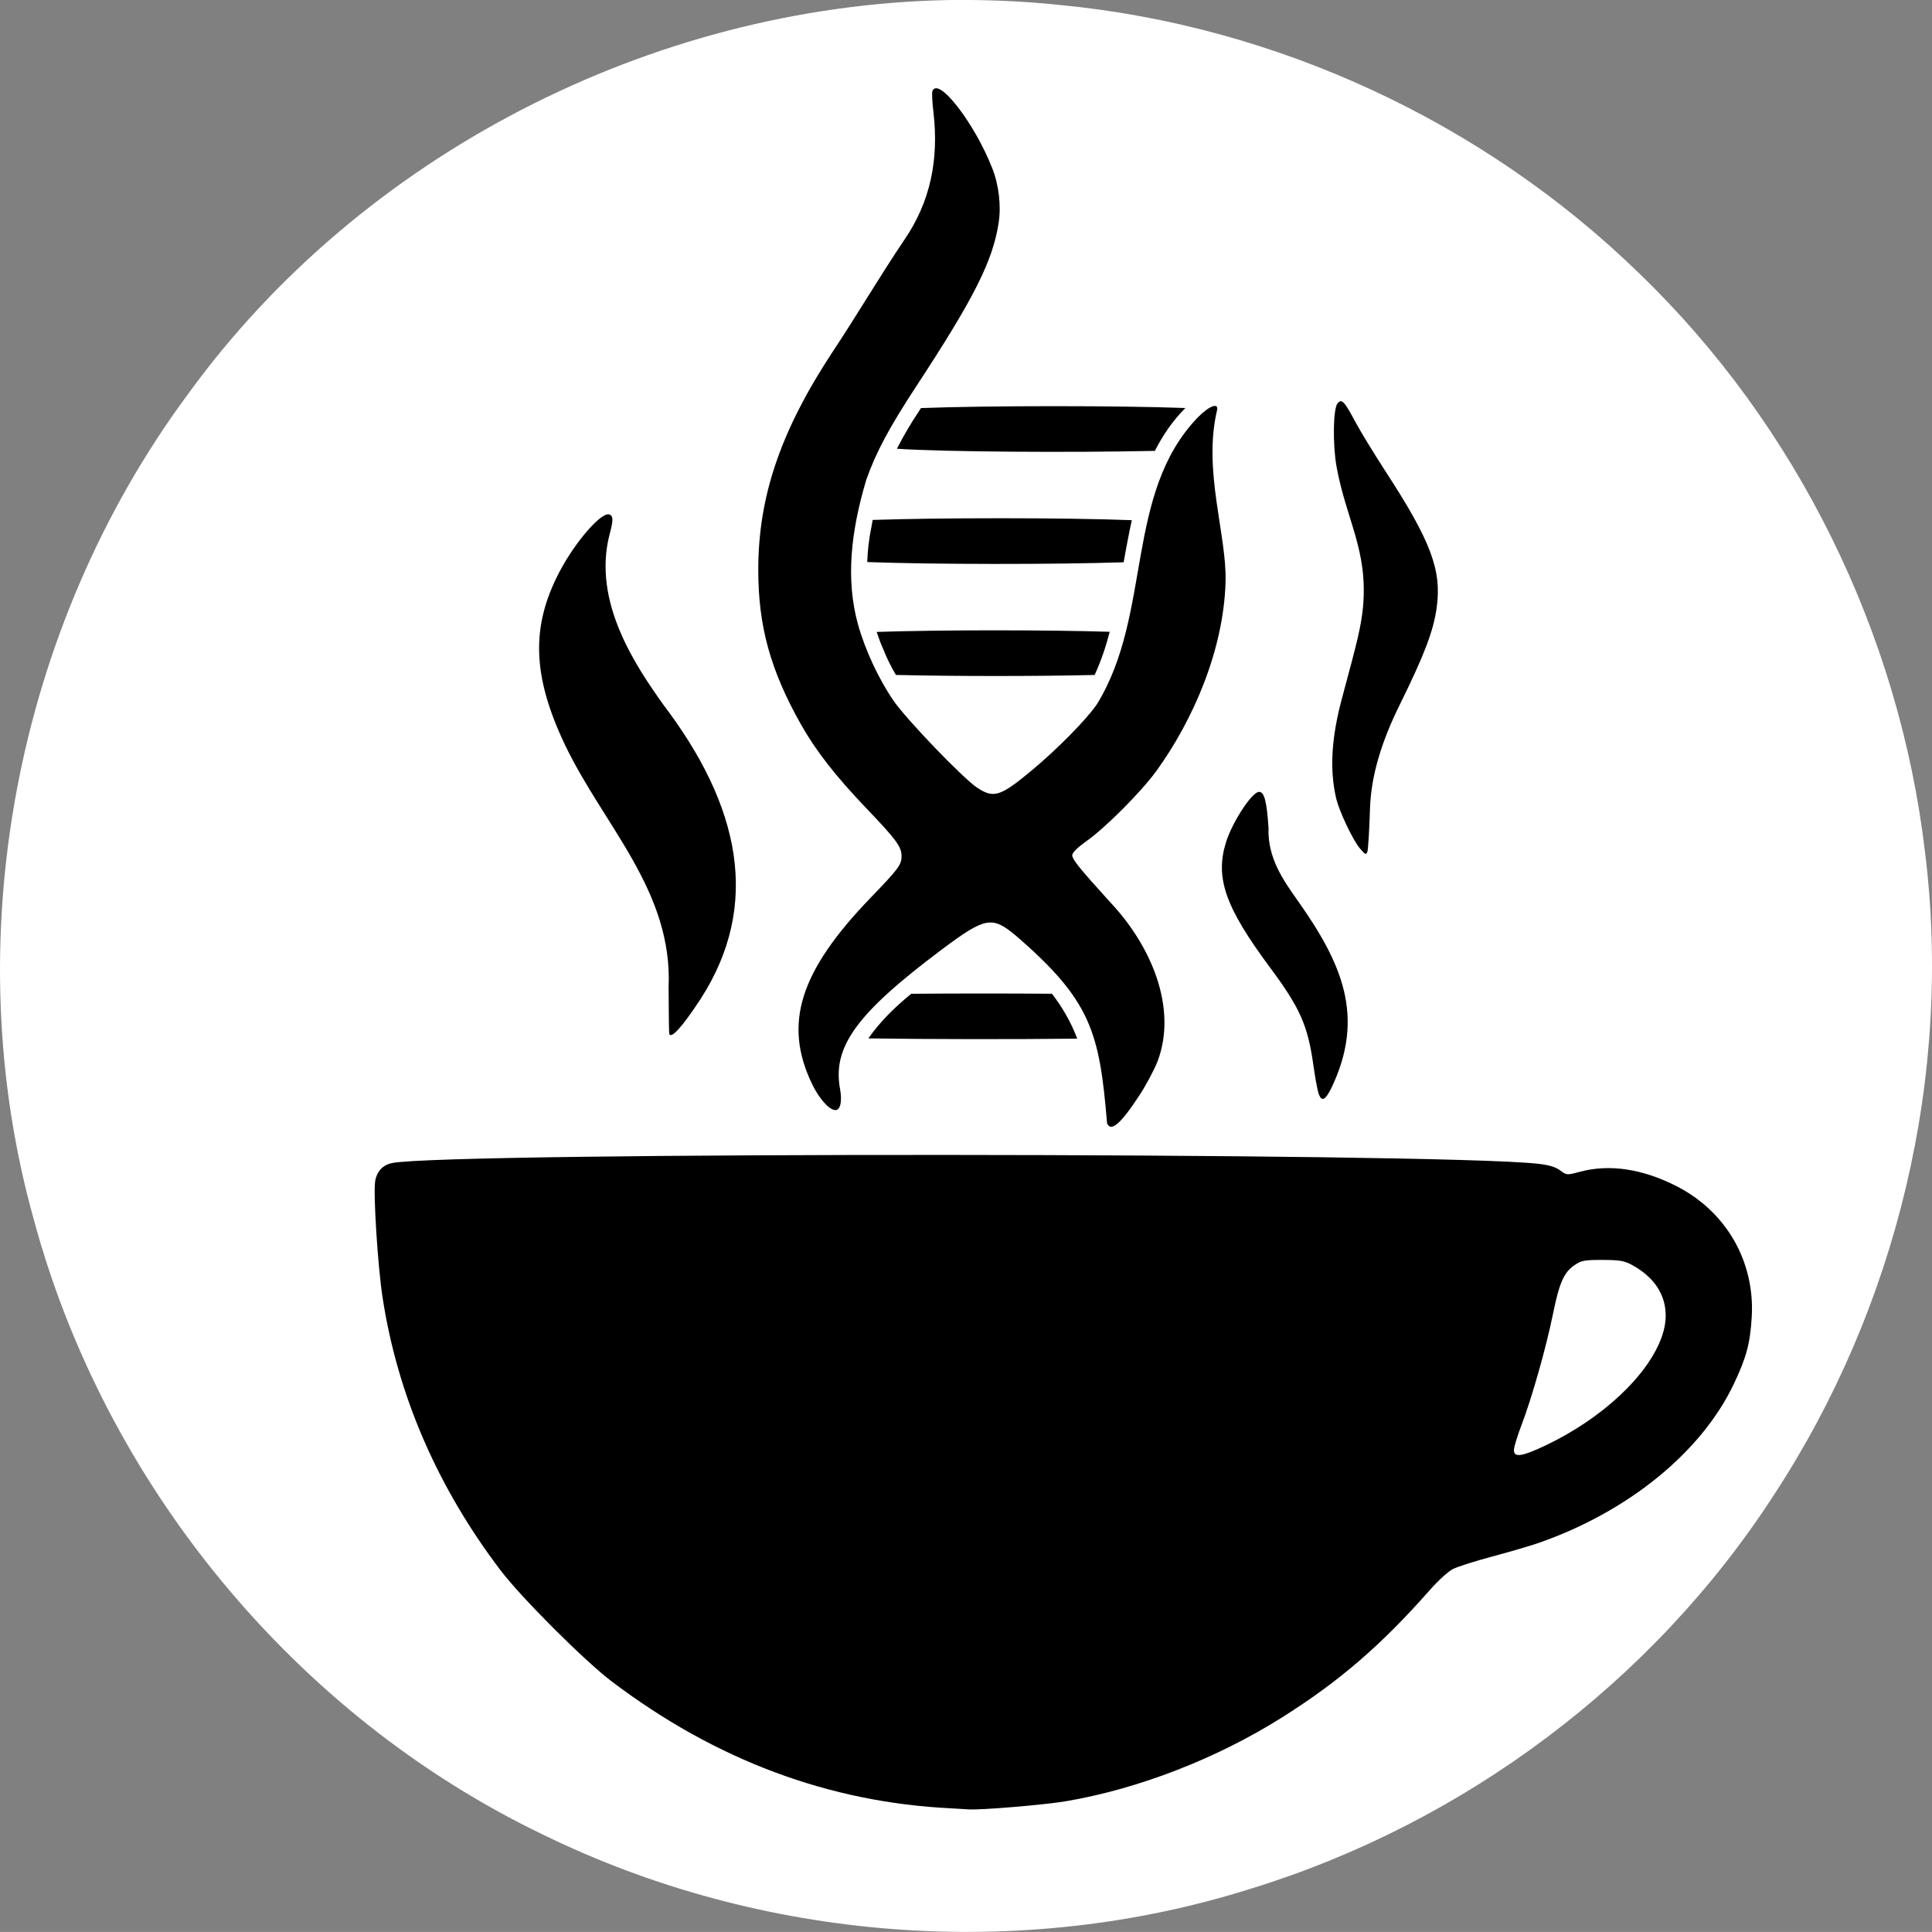<?xml version="1.0" encoding="UTF-8" standalone="no"?>

<svg
   width="129.286mm"
   height="129.282mm"
   viewBox="0 0 129.286 129.282"
   version="1.1"
   id="svg5"
   xmlns="http://www.w3.org/2000/svg"
   xmlns:svg="http://www.w3.org/2000/svg">
  <rect x="0" y="0" width="129.286" height="129.282" fill="#808080" stroke="none"/>
  <defs
     id="defs2" />
  <g
     id="layer3"
     style="display:inline"
     transform="translate(-39.092,-57.855)">
    <path
       id="path6251"
       style="display:inline;fill:#ffffff;fill-opacity:1;stroke:none;stroke-width:3;stroke-linecap:round;stroke-dasharray:none;stroke-opacity:1;paint-order:markers stroke fill"
       d="m 102.447,57.861 c -19.765,0.419 -39.186,10.358 -50.802,26.404 -11.525,15.586 -15.522,36.532 -10.284,55.224 4.788,17.728 17.497,33.179 34.068,41.136 14.581,7.13 31.899,8.511 47.389,3.611 14.218,-4.373 26.85,-13.795 34.948,-26.291 8.272,-12.599 12.012,-28.14 10.139,-43.114 -1.722,-14.565 -8.546,-28.493 -19.116,-38.678 -10.398,-10.129 -24.294,-16.577 -38.746,-17.962 -2.522,-0.268 -5.06,-0.366 -7.596,-0.332 z" />
    <path
       id="path1805-2"
       style="display:inline;fill:#000000;fill-opacity:1;stroke-width:0.262;stroke-linecap:round"
       d="m 98.873,89.891 c -0.636,0 -1.272,0.072 -1.705,0.217 -0.008,0.112 -0.016,0.222 -0.024,0.334 -0.104,1.379 -0.199,2.812 -0.284,4.293 0.606,0.368 2.244,0.45 3.303,0.244 0.103,-1.793 0.23,-3.453 0.391,-4.878 -0.432,-0.14 -1.056,-0.21 -1.682,-0.21 z"
       transform="matrix(5.226,0,0,0.588,-407.079,32.179)" />
    <path
       id="path1805-8"
       style="display:inline;fill:#000000;fill-opacity:1;stroke:none;stroke-width:0.263;stroke-linecap:round"
       d="m 98.873,89.891 c -0.599,0 -1.198,0.065 -1.627,0.193 -0.006,0.261 -0.011,0.524 -0.016,0.787 -0.031,1.32 -0.049,2.661 -0.054,4.005 0.837,0.277 2.423,0.285 3.308,0.025 0.017,-0.852 0.034,-1.701 0.053,-2.54 0.016,-0.745 0.033,-1.497 0.052,-2.25 -0.433,-0.148 -1.075,-0.222 -1.717,-0.222 z"
       transform="matrix(5.187,0,0,0.588,-406.925,39.679)" />
    <path
       id="path1805"
       style="display:inline;fill:#000000;fill-opacity:1;stroke-width:0.268;stroke-linecap:round"
       d="m 98.873,89.891 c -0.584,0 -1.167,0.061 -1.593,0.183 0.026,0.662 0.054,1.317 0.088,1.958 0.047,1.026 0.105,2.001 0.17,2.937 0.776,0.16 1.883,0.161 2.662,0.003 0.086,-1.579 0.151,-3.228 0.202,-4.915 -0.42,-0.11 -0.973,-0.165 -1.528,-0.165 z"
       transform="matrix(4.995,0,0,0.588,-388.157,47.179)" />
    <path
       id="path1805-6"
       style="display:inline;fill:#000000;fill-opacity:1;stroke-width:0.46;stroke-linecap:round"
       d="m 104.897,124.338 c -1.638,0 -3.27,0.006 -4.831,0.019 -1.072,0.885 -2.072,1.842 -2.864,2.986 4.238,0.059 9.531,0.065 13.978,0.017 -0.408,-1.077 -0.986,-2.09 -1.692,-3.005 -1.488,-0.011 -3.037,-0.017 -4.59,-0.017 z" />
    <path
       style="display:inline;fill:#000000;fill-opacity:1;stroke-width:0.711;stroke-linecap:round"
       d="m 387.765,674.968 c -30.938,-1.491 -59.582,-12.199 -85.815,-32.08 -6.862,-5.2 -22.856,-21.194 -28.066,-28.065 -15.981,-21.075 -25.99,-44.25 -29.77,-68.928 -1.185,-7.735 -2.352,-25.942 -1.873,-29.202 0.368,-2.505 1.92,-4.202 4.276,-4.677 14.061,-2.834 262.928,-2.692 289.222,0.165 2.925,0.318 4.532,0.789 5.741,1.683 1.677,1.24 1.684,1.24 5.087,0.333 7.44,-1.982 15.842,-0.704 24.432,3.718 12.478,6.423 19.684,19.003 18.872,32.945 -0.39,6.692 -1.366,10.328 -4.582,17.063 -8.197,17.169 -26.768,32.244 -49.348,40.059 -2.052,0.71 -7.271,2.238 -11.598,3.394 -4.327,1.157 -8.801,2.579 -9.943,3.162 -1.142,0.582 -3.718,2.923 -5.725,5.2 -12.399,14.071 -22.942,23.159 -37.495,32.318 -16.438,10.346 -36.155,17.993 -54.408,21.102 -5.522,0.941 -22.011,2.316 -24.745,2.064 -0.586,-0.054 -2.504,-0.168 -4.263,-0.252 z m 149.958,-91.607 c 14.388,-6.816 26.079,-17.77 29.486,-27.628 2.572,-7.44 -0.27,-14.103 -7.696,-18.049 -1.876,-0.997 -3.099,-1.197 -7.351,-1.203 -4.57,-0.006 -5.304,0.132 -7.056,1.326 -2.694,1.836 -3.84,4.458 -5.475,12.526 -1.681,8.296 -5.297,21.033 -7.918,27.896 -1.046,2.737 -1.901,5.555 -1.901,6.263 0,1.955 2.002,1.669 7.91,-1.13 z"
       id="path1262"
       transform="scale(0.265)" />
    <path
       style="display:inline;fill:#000000;fill-opacity:1;stroke-width:0.188;stroke-linecap:round;paint-order:markers fill stroke"
       d="m 113.175,133.022 c -0.509,-6.092 -1.053,-8.209 -6.136,-12.582 -1.566,-1.303 -2.03,-1.212 -4.932,0.962 -5.684,4.258 -7.317,6.497 -6.801,9.321 0.152,0.834 0.025,1.417 -0.31,1.417 -0.409,0 -1.086,-0.756 -1.561,-1.743 -1.939,-4.032 -0.836,-7.539 3.923,-12.472 1.862,-1.929 2.066,-2.204 2.065,-2.775 -7.94e-4,-0.633 -0.343,-1.099 -2.36,-3.209 -2.055,-2.15 -3.374,-3.841 -4.369,-5.604 -2.045,-3.621 -2.861,-6.573 -2.86,-10.354 0.001,-4.904 1.496,-9.294 4.958,-14.558 1.649,-2.479 3.112,-4.984 4.776,-7.459 1.804,-2.6 2.35,-5.45 1.993,-8.569 -0.084,-0.679 -0.117,-1.33 -0.073,-1.446 0.384,-1.002 2.802,2.112 4.001,5.152 0.448,1.136 0.609,2.518 0.429,3.678 -0.396,2.552 -1.646,5.03 -5.504,10.914 -1.818,2.773 -2.705,4.432 -3.355,6.276 -1.026,3.445 -1.383,6.651 -0.556,9.652 0.476,1.712 1.38,3.657 2.381,5.118 0.856,1.25 4.647,5.195 5.596,5.824 1.1,0.728 1.545,0.593 3.578,-1.091 1.745,-1.444 3.741,-3.466 4.439,-4.494 3.723,-6.049 1.824,-14.084 6.759,-19.204 0.799,-0.801 1.426,-1.01 1.269,-0.423 -0.939,4.017 0.673,8.307 0.579,11.457 -0.132,4.526 -2.15,9.211 -4.64,12.652 -1.055,1.434 -3.383,3.768 -4.666,4.679 -0.596,0.423 -0.952,0.774 -0.952,0.94 0,0.285 0.471,0.87 2.515,3.124 2.762,2.915 4.555,7.109 3.183,10.701 -0.238,0.588 -0.782,1.604 -1.209,2.256 -1.244,1.9 -1.913,2.476 -2.161,1.857 z"
       id="path1264" />
    <path
       style="display:inline;fill:#000000;fill-opacity:1;stroke-width:0.711;stroke-linecap:round"
       d="m 316.507,479.31 c -0.056,-0.22 -0.125,-5.437 -0.153,-11.593 1.104,-24.373 -16.337,-40.793 -26.163,-61.296 -8.263,-17.378 -8.66,-29.86 -1.392,-43.705 4.013,-7.643 10.627,-15.231 12.613,-14.469 1.003,0.385 1.004,1.418 0.006,5.139 -4.337,16.963 6.679,33.15 13.606,42.883 19.362,25.479 24.792,50.504 9.383,74.35 -4.648,7.094 -7.508,10.24 -7.901,8.69 z"
       id="path1266"
       transform="scale(0.265)" />
    <path
       style="display:inline;fill:#000000;fill-opacity:1;stroke-width:0.188;stroke-linecap:round"
       d="m 130.099,114.635 c -0.482,-0.569 -1.389,-2.481 -1.595,-3.366 -0.447,-1.912 -0.319,-4.061 0.4,-6.72 1.091,-4.035 1.253,-4.738 1.399,-6.069 0.341,-3.821 -1.118,-5.796 -1.775,-9.416 -0.263,-1.511 -0.223,-3.865 0.071,-4.218 0.274,-0.329 0.455,-0.142 1.184,1.228 0.337,0.632 1.265,2.153 2.062,3.38 3.004,4.619 3.734,6.571 3.389,9.055 -0.219,1.573 -0.812,3.135 -2.462,6.484 -1.314,2.65 -1.936,4.909 -2.002,6.981 -0.044,1.435 -0.123,2.727 -0.175,2.872 -0.084,0.234 -0.138,0.211 -0.497,-0.212 z"
       id="path1268" />
    <path
       style="display:inline;fill:#000000;fill-opacity:1;stroke-width:0.188;stroke-linecap:round"
       d="m 127.344,131.077 c -0.08,-0.21 -0.241,-1.067 -0.357,-1.904 -0.377,-2.7 -0.889,-3.857 -2.92,-6.591 -2.981,-4.012 -3.673,-5.984 -2.935,-8.357 0.428,-1.374 1.743,-3.38 2.217,-3.38 0.348,0 0.514,0.638 0.63,2.414 -0.076,1.995 0.993,3.516 1.965,4.88 2.951,4.183 4.536,7.746 2.233,12.542 -0.401,0.8 -0.636,0.912 -0.832,0.396 z"
       id="path1270" />
  </g>
</svg>

